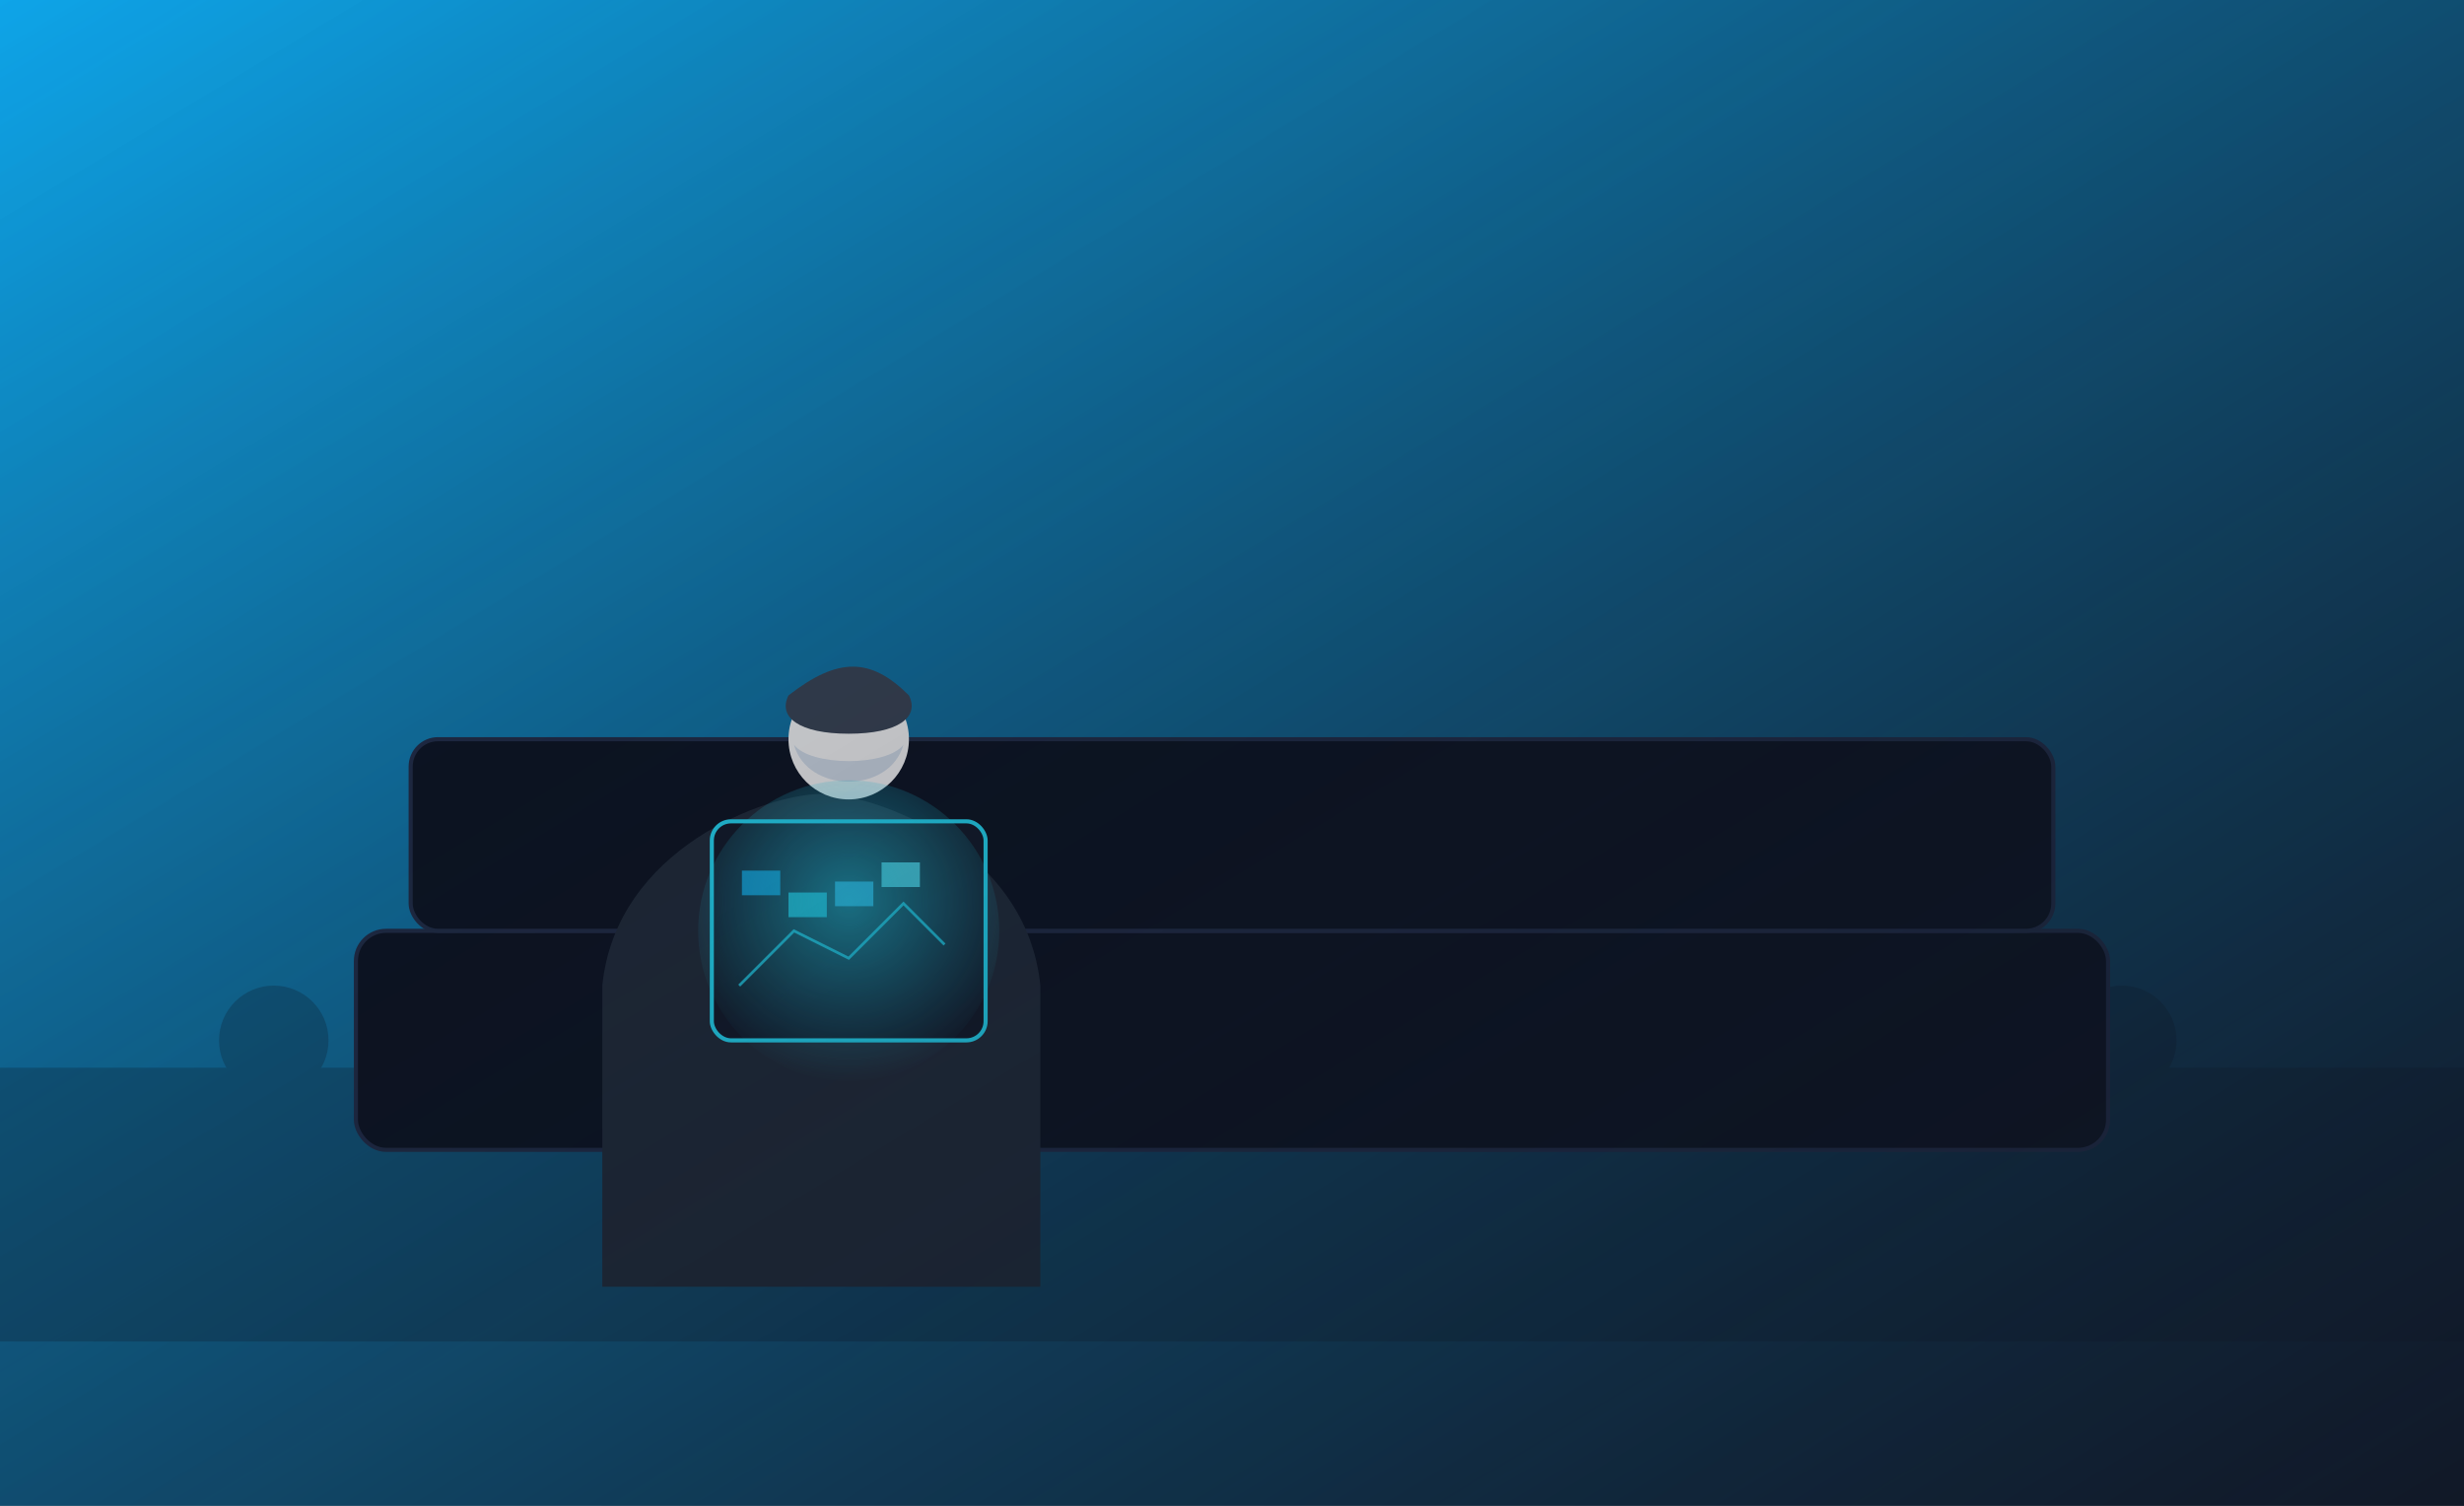 <svg xmlns="http://www.w3.org/2000/svg" width="1800" height="1100" viewBox="0 0 1800 1100">
  <rect x="0" y="0" width="1800" height="1100" fill="#808080" stroke="none"/>
  <defs>
    <linearGradient id="g1" x1="0" x2="1" y1="0" y2="1">
      <stop offset="0%" stop-color="#0ea5e9"/>
      <stop offset="100%" stop-color="#111827"/>
    </linearGradient>
    <linearGradient id="g2" x1="0" x2="1" y1="0" y2="1">
      <stop offset="0%" stop-color="#111827" stop-opacity="0.0"/>
      <stop offset="100%" stop-color="#111827" stop-opacity="0.5"/>
    </linearGradient>
    <radialGradient id="glow" cx="50%" cy="40%" r="60%">
      <stop offset="0%" stop-color="#22d3ee" stop-opacity="0.6"/>
      <stop offset="100%" stop-color="#22d3ee" stop-opacity="0"/>
    </radialGradient>
  </defs>
  <rect width="100%" height="100%" fill="url(#g1)"/>
  <!-- stadium silhouettes -->
  <g opacity="0.25" fill="#0b1220">
    <rect x="0" y="780" width="1800" height="200"/>
    <circle cx="200" cy="760" r="40"/>
    <circle cx="350" cy="760" r="40"/>
    <circle cx="500" cy="760" r="40"/>
    <circle cx="650" cy="760" r="40"/>
    <circle cx="800" cy="760" r="40"/>
    <circle cx="950" cy="760" r="40"/>
    <circle cx="1100" cy="760" r="40"/>
    <circle cx="1250" cy="760" r="40"/>
    <circle cx="1400" cy="760" r="40"/>
    <circle cx="1550" cy="760" r="40"/>
  </g>

  <!-- bench -->
  <g transform="translate(260,680)">
    <rect x="0" y="0" width="1280" height="160" rx="22" ry="22" fill="#0b1220" stroke="#1f2a44" stroke-width="3"/>
    <rect x="40" y="-140" width="1200" height="140" rx="20" ry="20" fill="#0b1220" stroke="#1f2a44" stroke-width="3"/>
  </g>

  <!-- Hafez figure (stylized) -->
  <g transform="translate(320,420)">
    <!-- robe -->
    <path d="M120,300 C130,200 240,160 280,160 C320,160 430,200 440,300 L440,520 L120,520 Z" fill="#1f2937"/>
    <!-- head & turban -->
    <circle cx="300" cy="120" r="44" fill="#efefef"/>
    <path d="M256,88 C292,60 316,60 344,88 C352,104 336,116 300,116 C264,116 248,104 256,88 Z" fill="#374151"/>
    <!-- beard -->
    <path d="M260,124 C270,160 330,160 340,124 C328,140 272,140 260,124 Z" fill="#cbd5e1"/>
    <!-- hands -->
    <circle cx="220" cy="280" r="16" fill="#efefef"/>
    <circle cx="380" cy="280" r="16" fill="#efefef"/>

    <!-- 'Divan' device -->
    <g transform="translate(200,180)">
      <rect x="0" y="0" width="200" height="160" rx="14" fill="#111827" stroke="#22d3ee" stroke-width="3"/>
      <rect x="10" y="10" width="180" height="140" rx="10" fill="url(#g2)"/>
      <!-- display grid -->
      <g opacity="0.8" stroke="#22d3ee" stroke-width="2">
        <polyline points="20,120 60,80 100,100 140,60 170,90" fill="none"/>
        <rect x="22" y="36" width="28" height="18" fill="#0ea5e9" stroke="none"/>
        <rect x="56" y="52" width="28" height="18" fill="#22d3ee" stroke="none"/>
        <rect x="90" y="44" width="28" height="18" fill="#38bdf8" stroke="none"/>
        <rect x="124" y="30" width="28" height="18" fill="#67e8f9" stroke="none"/>
      </g>
      <!-- glow -->
      <circle cx="100" cy="80" r="110" fill="url(#glow)"/>
    </g>
  </g>

  <!-- subtle noise overlay -->
  <rect width="100%" height="100%" fill="url(#g2)"/>
</svg>